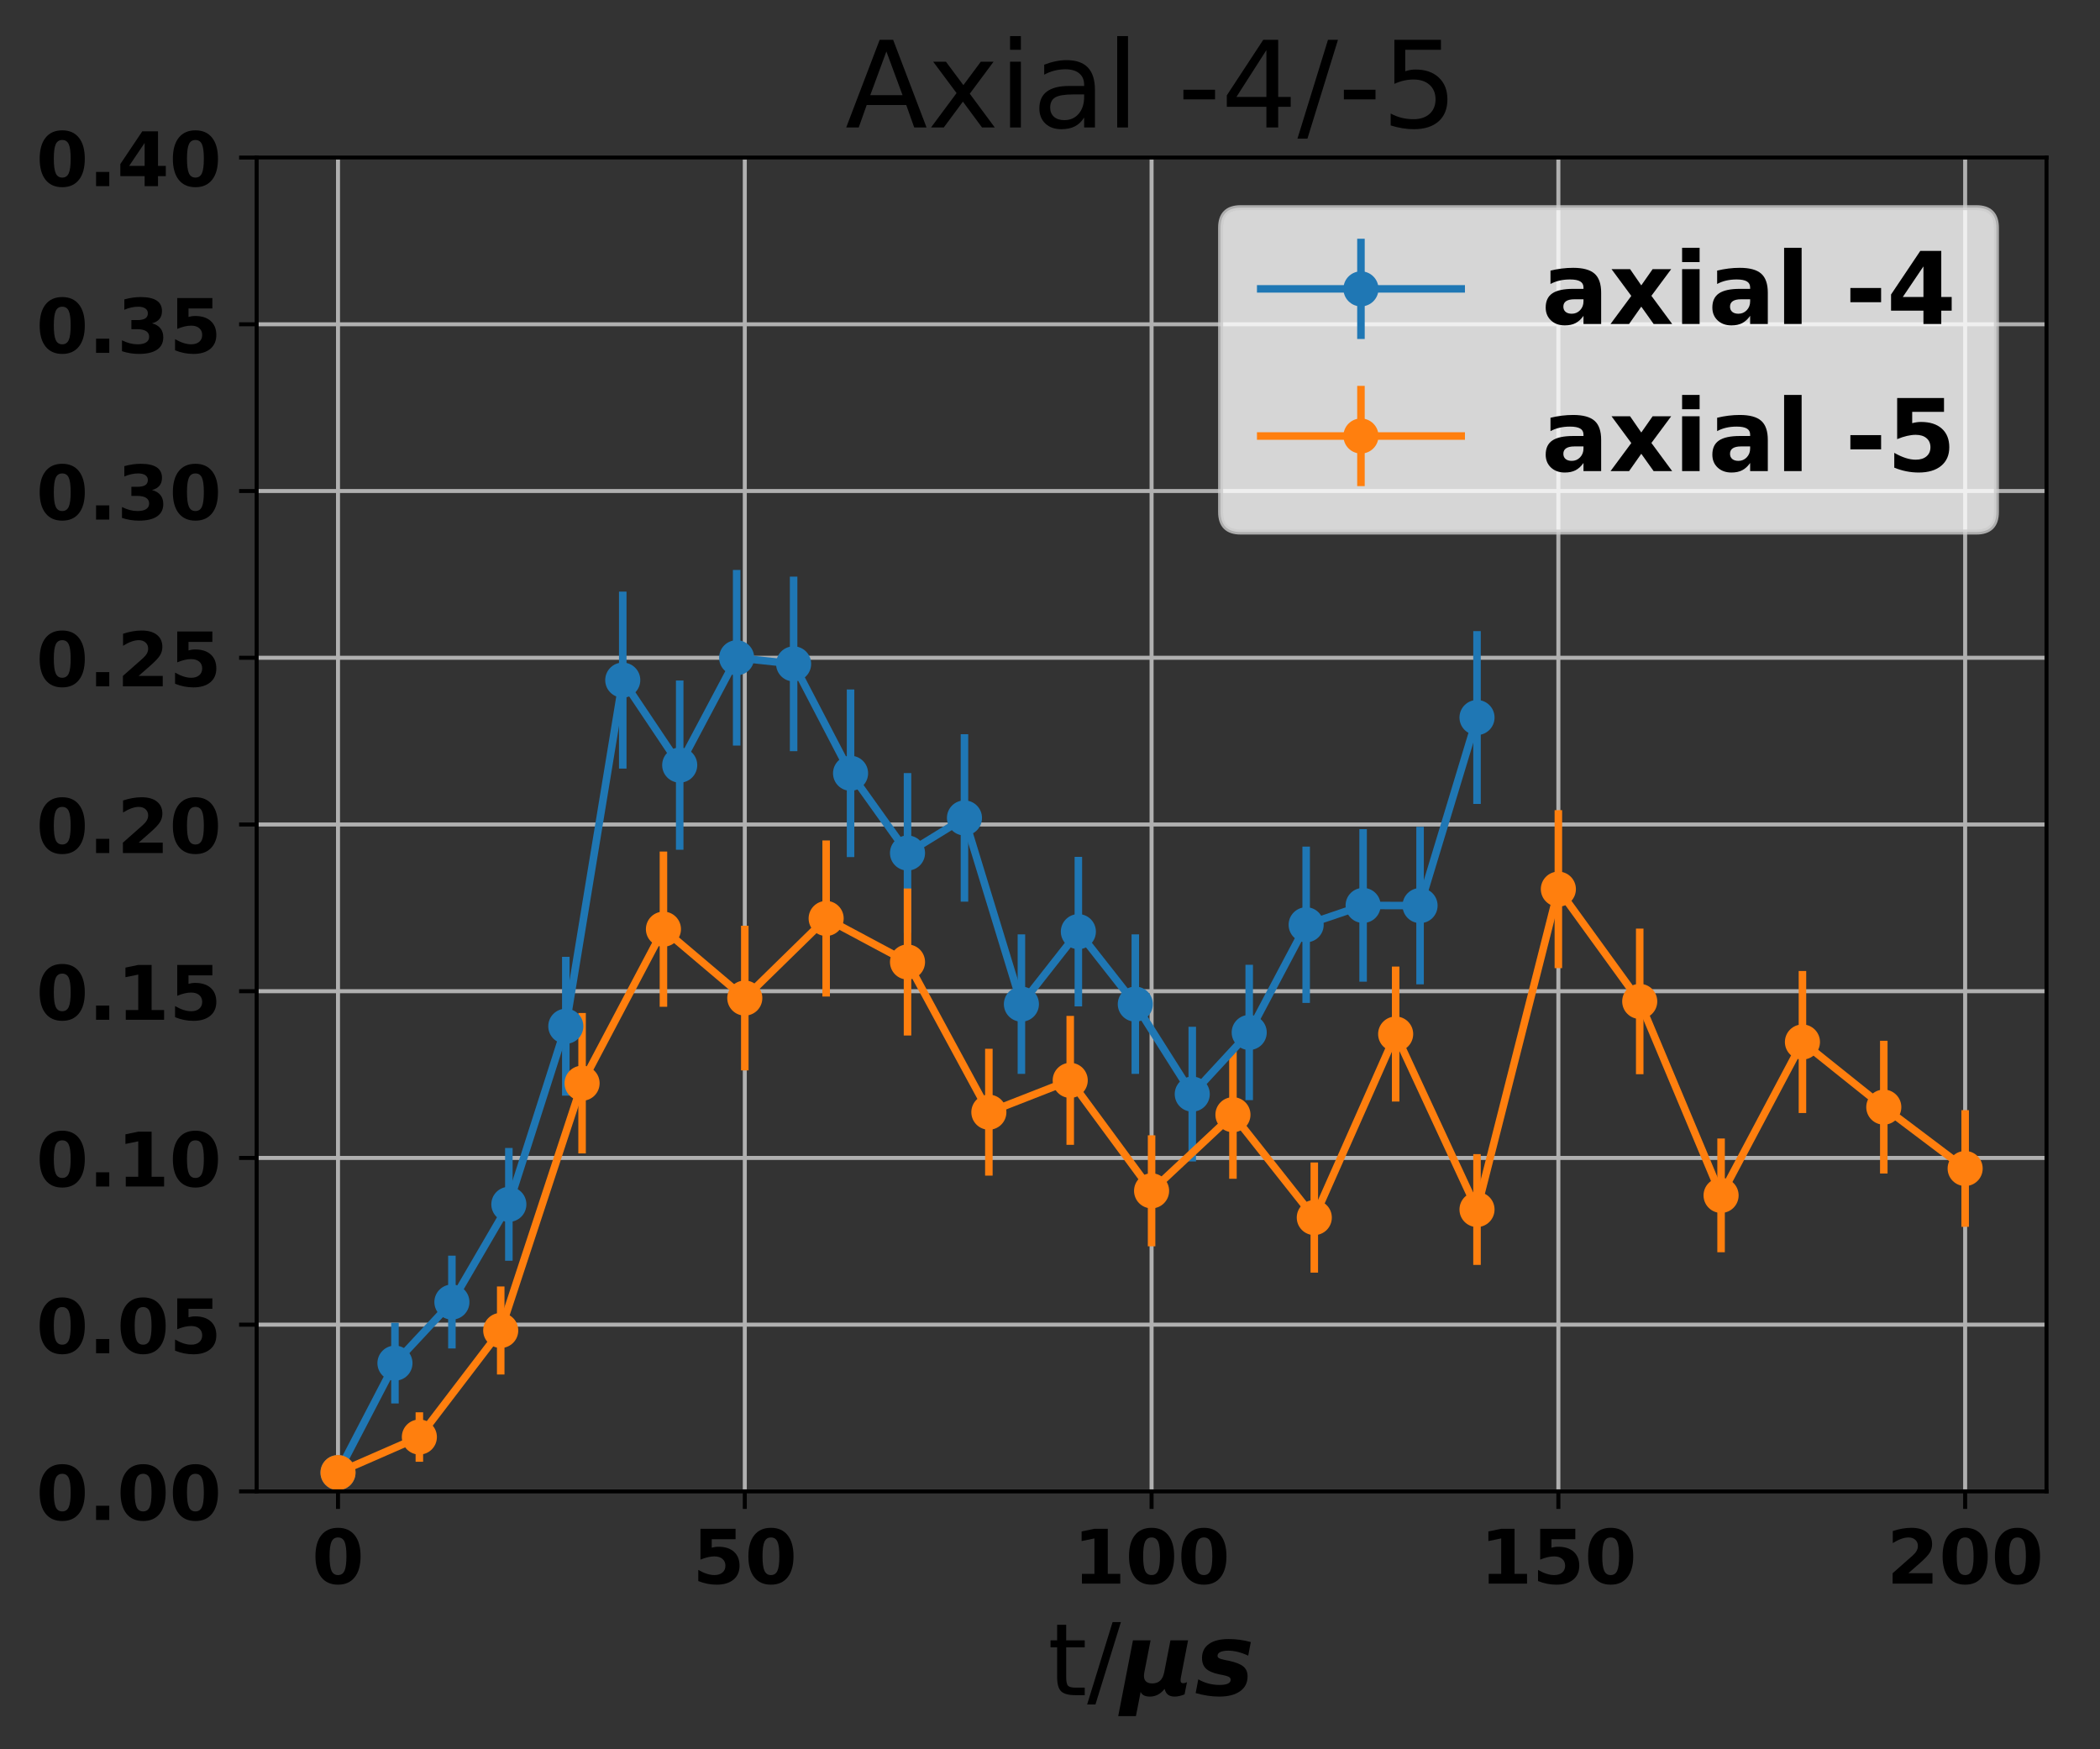 <?xml version="1.0" encoding="utf-8" standalone="no"?>
<!DOCTYPE svg PUBLIC "-//W3C//DTD SVG 1.1//EN"
  "http://www.w3.org/Graphics/SVG/1.1/DTD/svg11.dtd">
<!-- Created with matplotlib (http://matplotlib.org/) -->
<svg height="349pt" version="1.1" viewBox="0 0 419 349" width="419pt" xmlns="http://www.w3.org/2000/svg" xmlns:xlink="http://www.w3.org/1999/xlink">
 <rect x="0" y="0" width="419" height="349" fill="#333333" stroke="none"/>
 <defs>
  <style type="text/css">
*{stroke-linecap:butt;stroke-linejoin:round;}
  </style>
 </defs>
 <g id="figure_1">
  <g id="patch_1">
   <path d="M 0 349.622 
L 419.028 349.622 
L 419.028 0 
L 0 0 
z
" style="fill:none;"/>
  </g>
  <g id="axes_1">
   <g id="patch_2">
    <path d="M 51.208 297.548 
L 408.328 297.548 
L 408.328 31.436 
L 51.208 31.436 
z
" style="fill:none;"/>
   </g>
   <g id="matplotlib.axis_1">
    <g id="xtick_1">
     <g id="line2d_1">
      <path clip-path="url(#p88674abb4c)" d="M 67.441 297.548 
L 67.441 31.436 
" style="fill:none;stroke:#b0b0b0;stroke-linecap:square;stroke-width:0.8;"/>
     </g>
     <g id="line2d_2">
      <defs>
       <path d="M 0 0 
L 0 3.5 
" id="m01639d163b" style="stroke:#000000;stroke-width:0.8;"/>
      </defs>
      <g>
       <use style="stroke:#000000;stroke-width:0.8;" x="67.441" xlink:href="#m01639d163b" y="297.548"/>
      </g>
     </g>
     <g id="text_1">
      <!-- 0 -->
      <defs>
       <path d="M 46 36.531 
Q 46 50.203 43.438 55.781 
Q 40.875 61.375 34.812 61.375 
Q 28.766 61.375 26.172 55.781 
Q 23.578 50.203 23.578 36.531 
Q 23.578 22.703 26.172 17.031 
Q 28.766 11.375 34.812 11.375 
Q 40.828 11.375 43.406 17.031 
Q 46 22.703 46 36.531 
M 64.797 36.375 
Q 64.797 18.266 56.984 8.422 
Q 49.172 -1.422 34.812 -1.422 
Q 20.406 -1.422 12.594 8.422 
Q 4.781 18.266 4.781 36.375 
Q 4.781 54.547 12.594 64.375 
Q 20.406 74.219 34.812 74.219 
Q 49.172 74.219 56.984 64.375 
Q 64.797 54.547 64.797 36.375 
" id="DejaVuSans-Bold-30"/>
      </defs>
      <g transform="translate(62.222 315.946)scale(0.15 -0.15)">
       <use xlink:href="#DejaVuSans-Bold-30"/>
      </g>
     </g>
    </g>
    <g id="xtick_2">
     <g id="line2d_3">
      <path clip-path="url(#p88674abb4c)" d="M 148.604 297.548 
L 148.604 31.436 
" style="fill:none;stroke:#b0b0b0;stroke-linecap:square;stroke-width:0.8;"/>
     </g>
     <g id="line2d_4">
      <g>
       <use style="stroke:#000000;stroke-width:0.8;" x="148.604" xlink:href="#m01639d163b" y="297.548"/>
      </g>
     </g>
     <g id="text_2">
      <!-- 50 -->
      <defs>
       <path d="M 10.594 72.906 
L 57.328 72.906 
L 57.328 59.078 
L 25.594 59.078 
L 25.594 47.797 
Q 27.734 48.391 29.906 48.703 
Q 32.078 49.031 34.422 49.031 
Q 47.75 49.031 55.172 42.359 
Q 62.594 35.688 62.594 23.781 
Q 62.594 11.969 54.516 5.266 
Q 46.438 -1.422 32.078 -1.422 
Q 25.875 -1.422 19.797 -0.219 
Q 13.719 0.984 7.719 3.422 
L 7.719 18.219 
Q 13.672 14.797 19.016 13.078 
Q 24.359 11.375 29.109 11.375 
Q 35.938 11.375 39.859 14.719 
Q 43.797 18.062 43.797 23.781 
Q 43.797 29.547 39.859 32.859 
Q 35.938 36.188 29.109 36.188 
Q 25.047 36.188 20.453 35.125 
Q 15.875 34.078 10.594 31.891 
z
" id="DejaVuSans-Bold-35"/>
      </defs>
      <g transform="translate(138.167 315.946)scale(0.15 -0.15)">
       <use xlink:href="#DejaVuSans-Bold-35"/>
       <use x="69.58" xlink:href="#DejaVuSans-Bold-30"/>
      </g>
     </g>
    </g>
    <g id="xtick_3">
     <g id="line2d_5">
      <path clip-path="url(#p88674abb4c)" d="M 229.768 297.548 
L 229.768 31.436 
" style="fill:none;stroke:#b0b0b0;stroke-linecap:square;stroke-width:0.8;"/>
     </g>
     <g id="line2d_6">
      <g>
       <use style="stroke:#000000;stroke-width:0.8;" x="229.768" xlink:href="#m01639d163b" y="297.548"/>
      </g>
     </g>
     <g id="text_3">
      <!-- 100 -->
      <defs>
       <path d="M 11.719 12.984 
L 28.328 12.984 
L 28.328 60.109 
L 11.281 56.594 
L 11.281 69.391 
L 28.219 72.906 
L 46.094 72.906 
L 46.094 12.984 
L 62.703 12.984 
L 62.703 0 
L 11.719 0 
z
" id="DejaVuSans-Bold-31"/>
      </defs>
      <g transform="translate(214.113 315.946)scale(0.15 -0.15)">
       <use xlink:href="#DejaVuSans-Bold-31"/>
       <use x="69.58" xlink:href="#DejaVuSans-Bold-30"/>
       <use x="139.16" xlink:href="#DejaVuSans-Bold-30"/>
      </g>
     </g>
    </g>
    <g id="xtick_4">
     <g id="line2d_7">
      <path clip-path="url(#p88674abb4c)" d="M 310.931 297.548 
L 310.931 31.436 
" style="fill:none;stroke:#b0b0b0;stroke-linecap:square;stroke-width:0.8;"/>
     </g>
     <g id="line2d_8">
      <g>
       <use style="stroke:#000000;stroke-width:0.8;" x="310.931" xlink:href="#m01639d163b" y="297.548"/>
      </g>
     </g>
     <g id="text_4">
      <!-- 150 -->
      <g transform="translate(295.276 315.946)scale(0.15 -0.15)">
       <use xlink:href="#DejaVuSans-Bold-31"/>
       <use x="69.58" xlink:href="#DejaVuSans-Bold-35"/>
       <use x="139.16" xlink:href="#DejaVuSans-Bold-30"/>
      </g>
     </g>
    </g>
    <g id="xtick_5">
     <g id="line2d_9">
      <path clip-path="url(#p88674abb4c)" d="M 392.095 297.548 
L 392.095 31.436 
" style="fill:none;stroke:#b0b0b0;stroke-linecap:square;stroke-width:0.8;"/>
     </g>
     <g id="line2d_10">
      <g>
       <use style="stroke:#000000;stroke-width:0.8;" x="392.095" xlink:href="#m01639d163b" y="297.548"/>
      </g>
     </g>
     <g id="text_5">
      <!-- 200 -->
      <defs>
       <path d="M 28.812 13.812 
L 60.891 13.812 
L 60.891 0 
L 7.906 0 
L 7.906 13.812 
L 34.516 37.312 
Q 38.094 40.531 39.797 43.609 
Q 41.5 46.688 41.5 50 
Q 41.5 55.125 38.062 58.25 
Q 34.625 61.375 28.906 61.375 
Q 24.516 61.375 19.281 59.5 
Q 14.062 57.625 8.109 53.906 
L 8.109 69.922 
Q 14.453 72.016 20.656 73.109 
Q 26.859 74.219 32.812 74.219 
Q 45.906 74.219 53.156 68.453 
Q 60.406 62.703 60.406 52.391 
Q 60.406 46.438 57.328 41.281 
Q 54.25 36.141 44.391 27.484 
z
" id="DejaVuSans-Bold-32"/>
      </defs>
      <g transform="translate(376.44 315.946)scale(0.15 -0.15)">
       <use xlink:href="#DejaVuSans-Bold-32"/>
       <use x="69.58" xlink:href="#DejaVuSans-Bold-30"/>
       <use x="139.16" xlink:href="#DejaVuSans-Bold-30"/>
      </g>
     </g>
    </g>
    <g id="text_6">
     <!-- t/$\mu s$ -->
     <defs>
      <path d="M 18.312 70.219 
L 18.312 54.688 
L 36.812 54.688 
L 36.812 47.703 
L 18.312 47.703 
L 18.312 18.016 
Q 18.312 11.328 20.141 9.422 
Q 21.969 7.516 27.594 7.516 
L 36.812 7.516 
L 36.812 0 
L 27.594 0 
Q 17.188 0 13.234 3.875 
Q 9.281 7.766 9.281 18.016 
L 9.281 47.703 
L 2.688 47.703 
L 2.688 54.688 
L 9.281 54.688 
L 9.281 70.219 
z
" id="DejaVuSans-74"/>
      <path d="M 25.391 72.906 
L 33.688 72.906 
L 8.297 -9.281 
L 0 -9.281 
z
" id="DejaVuSans-2f"/>
      <path d="M -2.688 -20.906 
L 12.016 54.688 
L 29.594 54.688 
L 23.391 22.906 
Q 23.188 21.875 23.094 20.891 
Q 23 19.922 23 19.094 
Q 23 15.531 25.094 13.625 
Q 27.203 11.719 31.203 11.719 
Q 36.188 11.719 39.109 14.453 
Q 42.047 17.188 43.219 22.906 
L 49.422 54.688 
L 67 54.688 
L 59.906 18.109 
Q 59.719 17.094 59.609 16.234 
Q 59.516 15.375 59.516 14.703 
Q 59.516 13.281 60.172 12.594 
Q 60.844 11.922 62.203 11.922 
Q 63.031 11.922 63.984 12.188 
Q 64.938 12.453 65.922 12.984 
L 63.484 0.781 
Q 60.688 -0.344 58.297 -0.875 
Q 55.906 -1.422 53.719 -1.422 
Q 49.422 -1.422 47 0.438 
Q 44.578 2.297 43.609 6.297 
Q 40.578 2.438 36.891 0.5 
Q 33.203 -1.422 28.906 -1.422 
Q 25.297 -1.422 23.016 -0.266 
Q 20.75 0.875 19.672 3.219 
L 14.984 -20.906 
z
" id="DejaVuSans-BoldOblique-3bc"/>
      <path d="M 56 52.984 
L 53.422 39.406 
Q 48.297 41.844 43.219 43.109 
Q 38.141 44.391 33.594 44.391 
Q 28.422 44.391 25.609 43.047 
Q 22.797 41.703 22.797 39.203 
Q 22.797 37.75 24.359 36.859 
Q 25.922 35.984 30.516 35.016 
L 33.688 34.422 
Q 44.281 32.172 48.531 28.625 
Q 52.781 25.094 52.781 18.797 
Q 52.781 9.281 45.312 3.922 
Q 37.844 -1.422 24.422 -1.422 
Q 18.797 -1.422 12.938 -0.531 
Q 7.078 0.344 0.984 2.094 
L 3.609 15.828 
Q 8.344 13.031 13.734 11.609 
Q 19.141 10.203 24.812 10.203 
Q 30.328 10.203 33.109 11.516 
Q 35.891 12.844 35.891 15.375 
Q 35.891 17.141 34.328 18.109 
Q 32.766 19.094 27.875 20.125 
L 24.703 20.703 
Q 15.328 22.656 11.328 26.469 
Q 7.328 30.281 7.328 37.016 
Q 7.328 46.141 14.234 51.062 
Q 21.141 56 33.984 56 
Q 39.594 56 45.031 55.25 
Q 50.484 54.5 56 52.984 
" id="DejaVuSans-BoldOblique-73"/>
     </defs>
     <g transform="translate(209.068 338.222)scale(0.2 -0.2)">
      <use transform="translate(0 0.094)" xlink:href="#DejaVuSans-74"/>
      <use transform="translate(39.209 0.094)" xlink:href="#DejaVuSans-2f"/>
      <use transform="translate(72.9 0.094)" xlink:href="#DejaVuSans-BoldOblique-3bc"/>
      <use transform="translate(146.484 0.094)" xlink:href="#DejaVuSans-BoldOblique-73"/>
     </g>
    </g>
   </g>
   <g id="matplotlib.axis_2">
    <g id="ytick_1">
     <g id="line2d_11">
      <path clip-path="url(#p88674abb4c)" d="M 51.208 297.548 
L 408.328 297.548 
" style="fill:none;stroke:#b0b0b0;stroke-linecap:square;stroke-width:0.8;"/>
     </g>
     <g id="line2d_12">
      <defs>
       <path d="M 0 0 
L -3.5 0 
" id="m4e07978503" style="stroke:#000000;stroke-width:0.8;"/>
      </defs>
      <g>
       <use style="stroke:#000000;stroke-width:0.8;" x="51.208" xlink:href="#m4e07978503" y="297.548"/>
      </g>
     </g>
     <g id="text_7">
      <!-- 0.00 -->
      <defs>
       <path d="M 10.203 18.891 
L 27.781 18.891 
L 27.781 0 
L 10.203 0 
z
" id="DejaVuSans-Bold-2e"/>
      </defs>
      <g transform="translate(7.2 303.247)scale(0.15 -0.15)">
       <use xlink:href="#DejaVuSans-Bold-30"/>
       <use x="69.58" xlink:href="#DejaVuSans-Bold-2e"/>
       <use x="107.568" xlink:href="#DejaVuSans-Bold-30"/>
       <use x="177.148" xlink:href="#DejaVuSans-Bold-30"/>
      </g>
     </g>
    </g>
    <g id="ytick_2">
     <g id="line2d_13">
      <path clip-path="url(#p88674abb4c)" d="M 51.208 264.284 
L 408.328 264.284 
" style="fill:none;stroke:#b0b0b0;stroke-linecap:square;stroke-width:0.8;"/>
     </g>
     <g id="line2d_14">
      <g>
       <use style="stroke:#000000;stroke-width:0.8;" x="51.208" xlink:href="#m4e07978503" y="264.284"/>
      </g>
     </g>
     <g id="text_8">
      <!-- 0.05 -->
      <g transform="translate(7.2 269.983)scale(0.15 -0.15)">
       <use xlink:href="#DejaVuSans-Bold-30"/>
       <use x="69.58" xlink:href="#DejaVuSans-Bold-2e"/>
       <use x="107.568" xlink:href="#DejaVuSans-Bold-30"/>
       <use x="177.148" xlink:href="#DejaVuSans-Bold-35"/>
      </g>
     </g>
    </g>
    <g id="ytick_3">
     <g id="line2d_15">
      <path clip-path="url(#p88674abb4c)" d="M 51.208 231.02 
L 408.328 231.02 
" style="fill:none;stroke:#b0b0b0;stroke-linecap:square;stroke-width:0.8;"/>
     </g>
     <g id="line2d_16">
      <g>
       <use style="stroke:#000000;stroke-width:0.8;" x="51.208" xlink:href="#m4e07978503" y="231.02"/>
      </g>
     </g>
     <g id="text_9">
      <!-- 0.10 -->
      <g transform="translate(7.2 236.719)scale(0.15 -0.15)">
       <use xlink:href="#DejaVuSans-Bold-30"/>
       <use x="69.58" xlink:href="#DejaVuSans-Bold-2e"/>
       <use x="107.568" xlink:href="#DejaVuSans-Bold-31"/>
       <use x="177.148" xlink:href="#DejaVuSans-Bold-30"/>
      </g>
     </g>
    </g>
    <g id="ytick_4">
     <g id="line2d_17">
      <path clip-path="url(#p88674abb4c)" d="M 51.208 197.756 
L 408.328 197.756 
" style="fill:none;stroke:#b0b0b0;stroke-linecap:square;stroke-width:0.8;"/>
     </g>
     <g id="line2d_18">
      <g>
       <use style="stroke:#000000;stroke-width:0.8;" x="51.208" xlink:href="#m4e07978503" y="197.756"/>
      </g>
     </g>
     <g id="text_10">
      <!-- 0.15 -->
      <g transform="translate(7.2 203.455)scale(0.15 -0.15)">
       <use xlink:href="#DejaVuSans-Bold-30"/>
       <use x="69.58" xlink:href="#DejaVuSans-Bold-2e"/>
       <use x="107.568" xlink:href="#DejaVuSans-Bold-31"/>
       <use x="177.148" xlink:href="#DejaVuSans-Bold-35"/>
      </g>
     </g>
    </g>
    <g id="ytick_5">
     <g id="line2d_19">
      <path clip-path="url(#p88674abb4c)" d="M 51.208 164.492 
L 408.328 164.492 
" style="fill:none;stroke:#b0b0b0;stroke-linecap:square;stroke-width:0.8;"/>
     </g>
     <g id="line2d_20">
      <g>
       <use style="stroke:#000000;stroke-width:0.8;" x="51.208" xlink:href="#m4e07978503" y="164.492"/>
      </g>
     </g>
     <g id="text_11">
      <!-- 0.20 -->
      <g transform="translate(7.2 170.191)scale(0.15 -0.15)">
       <use xlink:href="#DejaVuSans-Bold-30"/>
       <use x="69.58" xlink:href="#DejaVuSans-Bold-2e"/>
       <use x="107.568" xlink:href="#DejaVuSans-Bold-32"/>
       <use x="177.148" xlink:href="#DejaVuSans-Bold-30"/>
      </g>
     </g>
    </g>
    <g id="ytick_6">
     <g id="line2d_21">
      <path clip-path="url(#p88674abb4c)" d="M 51.208 131.228 
L 408.328 131.228 
" style="fill:none;stroke:#b0b0b0;stroke-linecap:square;stroke-width:0.8;"/>
     </g>
     <g id="line2d_22">
      <g>
       <use style="stroke:#000000;stroke-width:0.8;" x="51.208" xlink:href="#m4e07978503" y="131.228"/>
      </g>
     </g>
     <g id="text_12">
      <!-- 0.25 -->
      <g transform="translate(7.2 136.927)scale(0.15 -0.15)">
       <use xlink:href="#DejaVuSans-Bold-30"/>
       <use x="69.58" xlink:href="#DejaVuSans-Bold-2e"/>
       <use x="107.568" xlink:href="#DejaVuSans-Bold-32"/>
       <use x="177.148" xlink:href="#DejaVuSans-Bold-35"/>
      </g>
     </g>
    </g>
    <g id="ytick_7">
     <g id="line2d_23">
      <path clip-path="url(#p88674abb4c)" d="M 51.208 97.964 
L 408.328 97.964 
" style="fill:none;stroke:#b0b0b0;stroke-linecap:square;stroke-width:0.8;"/>
     </g>
     <g id="line2d_24">
      <g>
       <use style="stroke:#000000;stroke-width:0.8;" x="51.208" xlink:href="#m4e07978503" y="97.964"/>
      </g>
     </g>
     <g id="text_13">
      <!-- 0.30 -->
      <defs>
       <path d="M 46.578 39.312 
Q 53.953 37.406 57.781 32.688 
Q 61.625 27.984 61.625 20.703 
Q 61.625 9.859 53.312 4.219 
Q 45.016 -1.422 29.109 -1.422 
Q 23.484 -1.422 17.844 -0.516 
Q 12.203 0.391 6.688 2.203 
L 6.688 16.703 
Q 11.969 14.062 17.156 12.719 
Q 22.359 11.375 27.391 11.375 
Q 34.859 11.375 38.844 13.953 
Q 42.828 16.547 42.828 21.391 
Q 42.828 26.375 38.75 28.938 
Q 34.672 31.5 26.703 31.5 
L 19.188 31.5 
L 19.188 43.609 
L 27.094 43.609 
Q 34.188 43.609 37.641 45.828 
Q 41.109 48.047 41.109 52.594 
Q 41.109 56.781 37.734 59.078 
Q 34.375 61.375 28.219 61.375 
Q 23.688 61.375 19.047 60.344 
Q 14.406 59.328 9.812 57.328 
L 9.812 71.094 
Q 15.375 72.656 20.844 73.438 
Q 26.312 74.219 31.594 74.219 
Q 45.797 74.219 52.844 69.547 
Q 59.906 64.891 59.906 55.516 
Q 59.906 49.125 56.531 45.047 
Q 53.172 40.969 46.578 39.312 
" id="DejaVuSans-Bold-33"/>
      </defs>
      <g transform="translate(7.2 103.663)scale(0.15 -0.15)">
       <use xlink:href="#DejaVuSans-Bold-30"/>
       <use x="69.58" xlink:href="#DejaVuSans-Bold-2e"/>
       <use x="107.568" xlink:href="#DejaVuSans-Bold-33"/>
       <use x="177.148" xlink:href="#DejaVuSans-Bold-30"/>
      </g>
     </g>
    </g>
    <g id="ytick_8">
     <g id="line2d_25">
      <path clip-path="url(#p88674abb4c)" d="M 51.208 64.7 
L 408.328 64.7 
" style="fill:none;stroke:#b0b0b0;stroke-linecap:square;stroke-width:0.8;"/>
     </g>
     <g id="line2d_26">
      <g>
       <use style="stroke:#000000;stroke-width:0.8;" x="51.208" xlink:href="#m4e07978503" y="64.7"/>
      </g>
     </g>
     <g id="text_14">
      <!-- 0.35 -->
      <g transform="translate(7.2 70.399)scale(0.15 -0.15)">
       <use xlink:href="#DejaVuSans-Bold-30"/>
       <use x="69.58" xlink:href="#DejaVuSans-Bold-2e"/>
       <use x="107.568" xlink:href="#DejaVuSans-Bold-33"/>
       <use x="177.148" xlink:href="#DejaVuSans-Bold-35"/>
      </g>
     </g>
    </g>
    <g id="ytick_9">
     <g id="line2d_27">
      <path clip-path="url(#p88674abb4c)" d="M 51.208 31.436 
L 408.328 31.436 
" style="fill:none;stroke:#b0b0b0;stroke-linecap:square;stroke-width:0.8;"/>
     </g>
     <g id="line2d_28">
      <g>
       <use style="stroke:#000000;stroke-width:0.8;" x="51.208" xlink:href="#m4e07978503" y="31.436"/>
      </g>
     </g>
     <g id="text_15">
      <!-- 0.40 -->
      <defs>
       <path d="M 36.812 57.422 
L 16.219 26.906 
L 36.812 26.906 
z
M 33.688 72.906 
L 54.594 72.906 
L 54.594 26.906 
L 64.984 26.906 
L 64.984 13.281 
L 54.594 13.281 
L 54.594 0 
L 36.812 0 
L 36.812 13.281 
L 4.5 13.281 
L 4.5 29.391 
z
" id="DejaVuSans-Bold-34"/>
      </defs>
      <g transform="translate(7.2 37.135)scale(0.15 -0.15)">
       <use xlink:href="#DejaVuSans-Bold-30"/>
       <use x="69.58" xlink:href="#DejaVuSans-Bold-2e"/>
       <use x="107.568" xlink:href="#DejaVuSans-Bold-34"/>
       <use x="177.148" xlink:href="#DejaVuSans-Bold-30"/>
      </g>
     </g>
    </g>
   </g>
   <g id="LineCollection_1">
    <path clip-path="url(#p88674abb4c)" d="M 67.441 296.589 
L 67.441 291.005 
" style="fill:none;stroke:#1f77b4;stroke-width:1.5;"/>
    <path clip-path="url(#p88674abb4c)" d="M 78.803 280.005 
L 78.803 263.916 
" style="fill:none;stroke:#1f77b4;stroke-width:1.5;"/>
    <path clip-path="url(#p88674abb4c)" d="M 90.166 269.031 
L 90.166 250.521 
" style="fill:none;stroke:#1f77b4;stroke-width:1.5;"/>
    <path clip-path="url(#p88674abb4c)" d="M 101.529 251.529 
L 101.529 229.032 
" style="fill:none;stroke:#1f77b4;stroke-width:1.5;"/>
    <path clip-path="url(#p88674abb4c)" d="M 112.892 218.593 
L 112.892 190.9 
" style="fill:none;stroke:#1f77b4;stroke-width:1.5;"/>
    <path clip-path="url(#p88674abb4c)" d="M 124.255 153.346 
L 124.255 118.032 
" style="fill:none;stroke:#1f77b4;stroke-width:1.5;"/>
    <path clip-path="url(#p88674abb4c)" d="M 135.618 169.533 
L 135.618 135.763 
" style="fill:none;stroke:#1f77b4;stroke-width:1.5;"/>
    <path clip-path="url(#p88674abb4c)" d="M 146.981 148.749 
L 146.981 113.707 
" style="fill:none;stroke:#1f77b4;stroke-width:1.5;"/>
    <path clip-path="url(#p88674abb4c)" d="M 158.344 149.864 
L 158.344 115.038 
" style="fill:none;stroke:#1f77b4;stroke-width:1.5;"/>
    <path clip-path="url(#p88674abb4c)" d="M 169.707 170.998 
L 169.707 137.555 
" style="fill:none;stroke:#1f77b4;stroke-width:1.5;"/>
    <path clip-path="url(#p88674abb4c)" d="M 181.07 186.121 
L 181.07 154.24 
" style="fill:none;stroke:#1f77b4;stroke-width:1.5;"/>
    <path clip-path="url(#p88674abb4c)" d="M 192.433 179.895 
L 192.433 146.48 
" style="fill:none;stroke:#1f77b4;stroke-width:1.5;"/>
    <path clip-path="url(#p88674abb4c)" d="M 203.795 214.253 
L 203.795 186.413 
" style="fill:none;stroke:#1f77b4;stroke-width:1.5;"/>
    <path clip-path="url(#p88674abb4c)" d="M 215.158 200.786 
L 215.158 170.949 
" style="fill:none;stroke:#1f77b4;stroke-width:1.5;"/>
    <path clip-path="url(#p88674abb4c)" d="M 226.521 214.253 
L 226.521 186.413 
" style="fill:none;stroke:#1f77b4;stroke-width:1.5;"/>
    <path clip-path="url(#p88674abb4c)" d="M 237.884 231.72 
L 237.884 204.853 
" style="fill:none;stroke:#1f77b4;stroke-width:1.5;"/>
    <path clip-path="url(#p88674abb4c)" d="M 249.247 219.488 
L 249.247 192.482 
" style="fill:none;stroke:#1f77b4;stroke-width:1.5;"/>
    <path clip-path="url(#p88674abb4c)" d="M 260.61 200.095 
L 260.61 168.91 
" style="fill:none;stroke:#1f77b4;stroke-width:1.5;"/>
    <path clip-path="url(#p88674abb4c)" d="M 271.973 195.863 
L 271.973 165.422 
" style="fill:none;stroke:#1f77b4;stroke-width:1.5;"/>
    <path clip-path="url(#p88674abb4c)" d="M 283.336 196.384 
L 283.336 164.966 
" style="fill:none;stroke:#1f77b4;stroke-width:1.5;"/>
    <path clip-path="url(#p88674abb4c)" d="M 294.699 160.393 
L 294.699 125.914 
" style="fill:none;stroke:#1f77b4;stroke-width:1.5;"/>
   </g>
   <g id="LineCollection_2">
    <path clip-path="url(#p88674abb4c)" d="M 67.441 296.589 
L 67.441 291.005 
" style="fill:none;stroke:#ff7f0e;stroke-width:1.5;"/>
    <path clip-path="url(#p88674abb4c)" d="M 83.673 291.636 
L 83.673 281.766 
" style="fill:none;stroke:#ff7f0e;stroke-width:1.5;"/>
    <path clip-path="url(#p88674abb4c)" d="M 99.906 274.223 
L 99.906 256.657 
" style="fill:none;stroke:#ff7f0e;stroke-width:1.5;"/>
    <path clip-path="url(#p88674abb4c)" d="M 116.139 230.12 
L 116.139 202.107 
" style="fill:none;stroke:#ff7f0e;stroke-width:1.5;"/>
    <path clip-path="url(#p88674abb4c)" d="M 132.371 200.862 
L 132.371 169.895 
" style="fill:none;stroke:#ff7f0e;stroke-width:1.5;"/>
    <path clip-path="url(#p88674abb4c)" d="M 148.604 213.555 
L 148.604 184.698 
" style="fill:none;stroke:#ff7f0e;stroke-width:1.5;"/>
    <path clip-path="url(#p88674abb4c)" d="M 164.837 198.814 
L 164.837 167.673 
" style="fill:none;stroke:#ff7f0e;stroke-width:1.5;"/>
    <path clip-path="url(#p88674abb4c)" d="M 181.07 206.593 
L 181.07 177.265 
" style="fill:none;stroke:#ff7f0e;stroke-width:1.5;"/>
    <path clip-path="url(#p88674abb4c)" d="M 197.302 234.55 
L 197.302 209.238 
" style="fill:none;stroke:#ff7f0e;stroke-width:1.5;"/>
    <path clip-path="url(#p88674abb4c)" d="M 213.535 228.401 
L 213.535 202.686 
" style="fill:none;stroke:#ff7f0e;stroke-width:1.5;"/>
    <path clip-path="url(#p88674abb4c)" d="M 229.768 248.655 
L 229.768 226.51 
" style="fill:none;stroke:#ff7f0e;stroke-width:1.5;"/>
    <path clip-path="url(#p88674abb4c)" d="M 246.001 235.177 
L 246.001 209.616 
" style="fill:none;stroke:#ff7f0e;stroke-width:1.5;"/>
    <path clip-path="url(#p88674abb4c)" d="M 262.233 253.905 
L 262.233 231.93 
" style="fill:none;stroke:#ff7f0e;stroke-width:1.5;"/>
    <path clip-path="url(#p88674abb4c)" d="M 278.466 219.763 
L 278.466 192.844 
" style="fill:none;stroke:#ff7f0e;stroke-width:1.5;"/>
    <path clip-path="url(#p88674abb4c)" d="M 294.699 252.366 
L 294.699 230.256 
" style="fill:none;stroke:#ff7f0e;stroke-width:1.5;"/>
    <path clip-path="url(#p88674abb4c)" d="M 310.931 193.154 
L 310.931 161.633 
" style="fill:none;stroke:#ff7f0e;stroke-width:1.5;"/>
    <path clip-path="url(#p88674abb4c)" d="M 327.164 214.312 
L 327.164 185.263 
" style="fill:none;stroke:#ff7f0e;stroke-width:1.5;"/>
    <path clip-path="url(#p88674abb4c)" d="M 343.397 249.838 
L 343.397 227.147 
" style="fill:none;stroke:#ff7f0e;stroke-width:1.5;"/>
    <path clip-path="url(#p88674abb4c)" d="M 359.63 222.058 
L 359.63 193.725 
" style="fill:none;stroke:#ff7f0e;stroke-width:1.5;"/>
    <path clip-path="url(#p88674abb4c)" d="M 375.862 234.124 
L 375.862 207.646 
" style="fill:none;stroke:#ff7f0e;stroke-width:1.5;"/>
    <path clip-path="url(#p88674abb4c)" d="M 392.095 244.765 
L 392.095 221.492 
" style="fill:none;stroke:#ff7f0e;stroke-width:1.5;"/>
   </g>
   <g id="line2d_29">
    <path clip-path="url(#p88674abb4c)" d="M 67.441 293.797 
L 78.803 271.961 
L 90.166 259.776 
L 101.529 240.281 
L 112.892 204.747 
L 124.255 135.689 
L 135.618 152.648 
L 146.981 131.228 
L 158.344 132.451 
L 169.707 154.276 
L 181.07 170.181 
L 192.433 163.188 
L 203.795 200.333 
L 215.158 185.868 
L 226.521 200.333 
L 237.884 218.286 
L 249.247 205.985 
L 260.61 184.503 
L 271.973 180.642 
L 283.336 180.675 
L 294.699 143.153 
" style="fill:none;stroke:#1f77b4;stroke-linecap:square;stroke-width:1.5;"/>
    <defs>
     <path d="M 0 3 
C 0.796 3 1.559 2.684 2.121 2.121 
C 2.684 1.559 3 0.796 3 0 
C 3 -0.796 2.684 -1.559 2.121 -2.121 
C 1.559 -2.684 0.796 -3 0 -3 
C -0.796 -3 -1.559 -2.684 -2.121 -2.121 
C -2.684 -1.559 -3 -0.796 -3 0 
C -3 0.796 -2.684 1.559 -2.121 2.121 
C -1.559 2.684 -0.796 3 0 3 
z
" id="mdf19f32f77" style="stroke:#1f77b4;"/>
    </defs>
    <g clip-path="url(#p88674abb4c)">
     <use style="fill:#1f77b4;stroke:#1f77b4;" x="67.441" xlink:href="#mdf19f32f77" y="293.797"/>
     <use style="fill:#1f77b4;stroke:#1f77b4;" x="78.803" xlink:href="#mdf19f32f77" y="271.961"/>
     <use style="fill:#1f77b4;stroke:#1f77b4;" x="90.166" xlink:href="#mdf19f32f77" y="259.776"/>
     <use style="fill:#1f77b4;stroke:#1f77b4;" x="101.529" xlink:href="#mdf19f32f77" y="240.281"/>
     <use style="fill:#1f77b4;stroke:#1f77b4;" x="112.892" xlink:href="#mdf19f32f77" y="204.747"/>
     <use style="fill:#1f77b4;stroke:#1f77b4;" x="124.255" xlink:href="#mdf19f32f77" y="135.689"/>
     <use style="fill:#1f77b4;stroke:#1f77b4;" x="135.618" xlink:href="#mdf19f32f77" y="152.648"/>
     <use style="fill:#1f77b4;stroke:#1f77b4;" x="146.981" xlink:href="#mdf19f32f77" y="131.228"/>
     <use style="fill:#1f77b4;stroke:#1f77b4;" x="158.344" xlink:href="#mdf19f32f77" y="132.451"/>
     <use style="fill:#1f77b4;stroke:#1f77b4;" x="169.707" xlink:href="#mdf19f32f77" y="154.276"/>
     <use style="fill:#1f77b4;stroke:#1f77b4;" x="181.07" xlink:href="#mdf19f32f77" y="170.181"/>
     <use style="fill:#1f77b4;stroke:#1f77b4;" x="192.433" xlink:href="#mdf19f32f77" y="163.188"/>
     <use style="fill:#1f77b4;stroke:#1f77b4;" x="203.795" xlink:href="#mdf19f32f77" y="200.333"/>
     <use style="fill:#1f77b4;stroke:#1f77b4;" x="215.158" xlink:href="#mdf19f32f77" y="185.868"/>
     <use style="fill:#1f77b4;stroke:#1f77b4;" x="226.521" xlink:href="#mdf19f32f77" y="200.333"/>
     <use style="fill:#1f77b4;stroke:#1f77b4;" x="237.884" xlink:href="#mdf19f32f77" y="218.286"/>
     <use style="fill:#1f77b4;stroke:#1f77b4;" x="249.247" xlink:href="#mdf19f32f77" y="205.985"/>
     <use style="fill:#1f77b4;stroke:#1f77b4;" x="260.61" xlink:href="#mdf19f32f77" y="184.503"/>
     <use style="fill:#1f77b4;stroke:#1f77b4;" x="271.973" xlink:href="#mdf19f32f77" y="180.642"/>
     <use style="fill:#1f77b4;stroke:#1f77b4;" x="283.336" xlink:href="#mdf19f32f77" y="180.675"/>
     <use style="fill:#1f77b4;stroke:#1f77b4;" x="294.699" xlink:href="#mdf19f32f77" y="143.153"/>
    </g>
   </g>
   <g id="line2d_30">
    <path clip-path="url(#p88674abb4c)" d="M 67.441 293.797 
L 83.673 286.701 
L 99.906 265.44 
L 116.139 216.114 
L 132.371 185.379 
L 148.604 199.127 
L 164.837 183.243 
L 181.07 191.929 
L 197.302 221.894 
L 213.535 215.543 
L 229.768 237.583 
L 246.001 222.396 
L 262.233 242.918 
L 278.466 206.303 
L 294.699 241.311 
L 310.931 177.393 
L 327.164 199.788 
L 343.397 238.493 
L 359.63 207.891 
L 375.862 220.885 
L 392.095 233.129 
" style="fill:none;stroke:#ff7f0e;stroke-linecap:square;stroke-width:1.5;"/>
    <defs>
     <path d="M 0 3 
C 0.796 3 1.559 2.684 2.121 2.121 
C 2.684 1.559 3 0.796 3 0 
C 3 -0.796 2.684 -1.559 2.121 -2.121 
C 1.559 -2.684 0.796 -3 0 -3 
C -0.796 -3 -1.559 -2.684 -2.121 -2.121 
C -2.684 -1.559 -3 -0.796 -3 0 
C -3 0.796 -2.684 1.559 -2.121 2.121 
C -1.559 2.684 -0.796 3 0 3 
z
" id="m5c2316383d" style="stroke:#ff7f0e;"/>
    </defs>
    <g clip-path="url(#p88674abb4c)">
     <use style="fill:#ff7f0e;stroke:#ff7f0e;" x="67.441" xlink:href="#m5c2316383d" y="293.797"/>
     <use style="fill:#ff7f0e;stroke:#ff7f0e;" x="83.673" xlink:href="#m5c2316383d" y="286.701"/>
     <use style="fill:#ff7f0e;stroke:#ff7f0e;" x="99.906" xlink:href="#m5c2316383d" y="265.44"/>
     <use style="fill:#ff7f0e;stroke:#ff7f0e;" x="116.139" xlink:href="#m5c2316383d" y="216.114"/>
     <use style="fill:#ff7f0e;stroke:#ff7f0e;" x="132.371" xlink:href="#m5c2316383d" y="185.379"/>
     <use style="fill:#ff7f0e;stroke:#ff7f0e;" x="148.604" xlink:href="#m5c2316383d" y="199.127"/>
     <use style="fill:#ff7f0e;stroke:#ff7f0e;" x="164.837" xlink:href="#m5c2316383d" y="183.243"/>
     <use style="fill:#ff7f0e;stroke:#ff7f0e;" x="181.07" xlink:href="#m5c2316383d" y="191.929"/>
     <use style="fill:#ff7f0e;stroke:#ff7f0e;" x="197.302" xlink:href="#m5c2316383d" y="221.894"/>
     <use style="fill:#ff7f0e;stroke:#ff7f0e;" x="213.535" xlink:href="#m5c2316383d" y="215.543"/>
     <use style="fill:#ff7f0e;stroke:#ff7f0e;" x="229.768" xlink:href="#m5c2316383d" y="237.583"/>
     <use style="fill:#ff7f0e;stroke:#ff7f0e;" x="246.001" xlink:href="#m5c2316383d" y="222.396"/>
     <use style="fill:#ff7f0e;stroke:#ff7f0e;" x="262.233" xlink:href="#m5c2316383d" y="242.918"/>
     <use style="fill:#ff7f0e;stroke:#ff7f0e;" x="278.466" xlink:href="#m5c2316383d" y="206.303"/>
     <use style="fill:#ff7f0e;stroke:#ff7f0e;" x="294.699" xlink:href="#m5c2316383d" y="241.311"/>
     <use style="fill:#ff7f0e;stroke:#ff7f0e;" x="310.931" xlink:href="#m5c2316383d" y="177.393"/>
     <use style="fill:#ff7f0e;stroke:#ff7f0e;" x="327.164" xlink:href="#m5c2316383d" y="199.788"/>
     <use style="fill:#ff7f0e;stroke:#ff7f0e;" x="343.397" xlink:href="#m5c2316383d" y="238.493"/>
     <use style="fill:#ff7f0e;stroke:#ff7f0e;" x="359.63" xlink:href="#m5c2316383d" y="207.891"/>
     <use style="fill:#ff7f0e;stroke:#ff7f0e;" x="375.862" xlink:href="#m5c2316383d" y="220.885"/>
     <use style="fill:#ff7f0e;stroke:#ff7f0e;" x="392.095" xlink:href="#m5c2316383d" y="233.129"/>
    </g>
   </g>
   <g id="patch_3">
    <path d="M 51.208 297.548 
L 51.208 31.436 
" style="fill:none;stroke:#000000;stroke-linecap:square;stroke-linejoin:miter;stroke-width:0.8;"/>
   </g>
   <g id="patch_4">
    <path d="M 408.328 297.548 
L 408.328 31.436 
" style="fill:none;stroke:#000000;stroke-linecap:square;stroke-linejoin:miter;stroke-width:0.8;"/>
   </g>
   <g id="patch_5">
    <path d="M 51.208 297.548 
L 408.328 297.548 
" style="fill:none;stroke:#000000;stroke-linecap:square;stroke-linejoin:miter;stroke-width:0.8;"/>
   </g>
   <g id="patch_6">
    <path d="M 51.208 31.436 
L 408.328 31.436 
" style="fill:none;stroke:#000000;stroke-linecap:square;stroke-linejoin:miter;stroke-width:0.8;"/>
   </g>
   <g id="text_16">
    <!-- Axial -4/-5 -->
    <defs>
     <path d="M 34.188 63.188 
L 20.797 26.906 
L 47.609 26.906 
z
M 28.609 72.906 
L 39.797 72.906 
L 67.578 0 
L 57.328 0 
L 50.688 18.703 
L 17.828 18.703 
L 11.188 0 
L 0.781 0 
z
" id="DejaVuSans-41"/>
     <path d="M 54.891 54.688 
L 35.109 28.078 
L 55.906 0 
L 45.312 0 
L 29.391 21.484 
L 13.484 0 
L 2.875 0 
L 24.125 28.609 
L 4.688 54.688 
L 15.281 54.688 
L 29.781 35.203 
L 44.281 54.688 
z
" id="DejaVuSans-78"/>
     <path d="M 9.422 54.688 
L 18.406 54.688 
L 18.406 0 
L 9.422 0 
z
M 9.422 75.984 
L 18.406 75.984 
L 18.406 64.594 
L 9.422 64.594 
z
" id="DejaVuSans-69"/>
     <path d="M 34.281 27.484 
Q 23.391 27.484 19.188 25 
Q 14.984 22.516 14.984 16.5 
Q 14.984 11.719 18.141 8.906 
Q 21.297 6.109 26.703 6.109 
Q 34.188 6.109 38.703 11.406 
Q 43.219 16.703 43.219 25.484 
L 43.219 27.484 
z
M 52.203 31.203 
L 52.203 0 
L 43.219 0 
L 43.219 8.297 
Q 40.141 3.328 35.547 0.953 
Q 30.953 -1.422 24.312 -1.422 
Q 15.922 -1.422 10.953 3.297 
Q 6 8.016 6 15.922 
Q 6 25.141 12.172 29.828 
Q 18.359 34.516 30.609 34.516 
L 43.219 34.516 
L 43.219 35.406 
Q 43.219 41.609 39.141 45 
Q 35.062 48.391 27.688 48.391 
Q 23 48.391 18.547 47.266 
Q 14.109 46.141 10.016 43.891 
L 10.016 52.203 
Q 14.938 54.109 19.578 55.047 
Q 24.219 56 28.609 56 
Q 40.484 56 46.344 49.844 
Q 52.203 43.703 52.203 31.203 
" id="DejaVuSans-61"/>
     <path d="M 9.422 75.984 
L 18.406 75.984 
L 18.406 0 
L 9.422 0 
z
" id="DejaVuSans-6c"/>
     <path id="DejaVuSans-20"/>
     <path d="M 4.891 31.391 
L 31.203 31.391 
L 31.203 23.391 
L 4.891 23.391 
z
" id="DejaVuSans-2d"/>
     <path d="M 37.797 64.312 
L 12.891 25.391 
L 37.797 25.391 
z
M 35.203 72.906 
L 47.609 72.906 
L 47.609 25.391 
L 58.016 25.391 
L 58.016 17.188 
L 47.609 17.188 
L 47.609 0 
L 37.797 0 
L 37.797 17.188 
L 4.891 17.188 
L 4.891 26.703 
z
" id="DejaVuSans-34"/>
     <path d="M 10.797 72.906 
L 49.516 72.906 
L 49.516 64.594 
L 19.828 64.594 
L 19.828 46.734 
Q 21.969 47.469 24.109 47.828 
Q 26.266 48.188 28.422 48.188 
Q 40.625 48.188 47.75 41.5 
Q 54.891 34.812 54.891 23.391 
Q 54.891 11.625 47.562 5.094 
Q 40.234 -1.422 26.906 -1.422 
Q 22.312 -1.422 17.547 -0.641 
Q 12.797 0.141 7.719 1.703 
L 7.719 11.625 
Q 12.109 9.234 16.797 8.062 
Q 21.484 6.891 26.703 6.891 
Q 35.156 6.891 40.078 11.328 
Q 45.016 15.766 45.016 23.391 
Q 45.016 31 40.078 35.438 
Q 35.156 39.891 26.703 39.891 
Q 22.75 39.891 18.812 39.016 
Q 14.891 38.141 10.797 36.281 
z
" id="DejaVuSans-35"/>
    </defs>
    <g transform="translate(168.65 25.436)scale(0.24 -0.24)">
     <use xlink:href="#DejaVuSans-41"/>
     <use x="68.408" xlink:href="#DejaVuSans-78"/>
     <use x="127.588" xlink:href="#DejaVuSans-69"/>
     <use x="155.371" xlink:href="#DejaVuSans-61"/>
     <use x="216.65" xlink:href="#DejaVuSans-6c"/>
     <use x="244.434" xlink:href="#DejaVuSans-20"/>
     <use x="276.221" xlink:href="#DejaVuSans-2d"/>
     <use x="312.305" xlink:href="#DejaVuSans-34"/>
     <use x="375.928" xlink:href="#DejaVuSans-2f"/>
     <use x="409.619" xlink:href="#DejaVuSans-2d"/>
     <use x="445.703" xlink:href="#DejaVuSans-35"/>
    </g>
   </g>
   <g id="legend_1">
    <g id="patch_7">
     <path d="M 247.543 106.149 
L 394.328 106.149 
Q 398.328 106.149 398.328 102.149 
L 398.328 45.436 
Q 398.328 41.436 394.328 41.436 
L 247.543 41.436 
Q 243.543 41.436 243.543 45.436 
L 243.543 102.149 
Q 243.543 106.149 247.543 106.149 
z
" style="fill:#ffffff;opacity:0.8;stroke:#cccccc;stroke-linejoin:miter;"/>
    </g>
    <g id="LineCollection_3">
     <path d="M 271.543 67.633 
L 271.543 47.633 
" style="fill:none;stroke:#1f77b4;stroke-width:1.5;"/>
    </g>
    <g id="line2d_31">
     <path d="M 251.543 57.633 
L 291.543 57.633 
" style="fill:none;stroke:#1f77b4;stroke-linecap:square;stroke-width:1.5;"/>
    </g>
    <g id="line2d_32">
     <g>
      <use style="fill:#1f77b4;stroke:#1f77b4;" x="271.543" xlink:href="#mdf19f32f77" y="57.633"/>
     </g>
    </g>
    <g id="text_17">
     <!-- axial -4 -->
     <defs>
      <path d="M 32.906 24.609 
Q 27.438 24.609 24.672 22.75 
Q 21.922 20.906 21.922 17.281 
Q 21.922 13.969 24.141 12.078 
Q 26.375 10.203 30.328 10.203 
Q 35.25 10.203 38.625 13.734 
Q 42 17.281 42 22.609 
L 42 24.609 
z
M 59.625 31.203 
L 59.625 0 
L 42 0 
L 42 8.109 
Q 38.484 3.125 34.078 0.844 
Q 29.688 -1.422 23.391 -1.422 
Q 14.891 -1.422 9.594 3.531 
Q 4.297 8.5 4.297 16.406 
Q 4.297 26.031 10.906 30.516 
Q 17.531 35.016 31.688 35.016 
L 42 35.016 
L 42 36.375 
Q 42 40.531 38.719 42.453 
Q 35.453 44.391 28.516 44.391 
Q 22.906 44.391 18.062 43.266 
Q 13.234 42.141 9.078 39.891 
L 9.078 53.219 
Q 14.703 54.594 20.359 55.297 
Q 26.031 56 31.688 56 
Q 46.484 56 53.047 50.172 
Q 59.625 44.344 59.625 31.203 
" id="DejaVuSans-Bold-61"/>
      <path d="M 22.219 27.984 
L 2.484 54.688 
L 21 54.688 
L 32.172 38.484 
L 43.5 54.688 
L 62.016 54.688 
L 42.281 28.078 
L 62.984 0 
L 44.484 0 
L 32.172 17.281 
L 20.016 0 
L 1.516 0 
z
" id="DejaVuSans-Bold-78"/>
      <path d="M 8.406 54.688 
L 25.875 54.688 
L 25.875 0 
L 8.406 0 
z
M 8.406 75.984 
L 25.875 75.984 
L 25.875 61.719 
L 8.406 61.719 
z
" id="DejaVuSans-Bold-69"/>
      <path d="M 8.406 75.984 
L 25.875 75.984 
L 25.875 0 
L 8.406 0 
z
" id="DejaVuSans-Bold-6c"/>
      <path id="DejaVuSans-Bold-20"/>
      <path d="M 5.422 35.891 
L 36.078 35.891 
L 36.078 21.688 
L 5.422 21.688 
z
" id="DejaVuSans-Bold-2d"/>
     </defs>
     <g transform="translate(307.543 64.633)scale(0.2 -0.2)">
      <use xlink:href="#DejaVuSans-Bold-61"/>
      <use x="67.48" xlink:href="#DejaVuSans-Bold-78"/>
      <use x="131.982" xlink:href="#DejaVuSans-Bold-69"/>
      <use x="166.26" xlink:href="#DejaVuSans-Bold-61"/>
      <use x="233.74" xlink:href="#DejaVuSans-Bold-6c"/>
      <use x="268.018" xlink:href="#DejaVuSans-Bold-20"/>
      <use x="302.832" xlink:href="#DejaVuSans-Bold-2d"/>
      <use x="344.336" xlink:href="#DejaVuSans-Bold-34"/>
     </g>
    </g>
    <g id="LineCollection_4">
     <path d="M 271.543 96.989 
L 271.543 76.989 
" style="fill:none;stroke:#ff7f0e;stroke-width:1.5;"/>
    </g>
    <g id="line2d_33">
     <path d="M 251.543 86.989 
L 291.543 86.989 
" style="fill:none;stroke:#ff7f0e;stroke-linecap:square;stroke-width:1.5;"/>
    </g>
    <g id="line2d_34">
     <g>
      <use style="fill:#ff7f0e;stroke:#ff7f0e;" x="271.543" xlink:href="#m5c2316383d" y="86.989"/>
     </g>
    </g>
    <g id="text_18">
     <!-- axial -5 -->
     <g transform="translate(307.543 93.989)scale(0.2 -0.2)">
      <use xlink:href="#DejaVuSans-Bold-61"/>
      <use x="67.48" xlink:href="#DejaVuSans-Bold-78"/>
      <use x="131.982" xlink:href="#DejaVuSans-Bold-69"/>
      <use x="166.26" xlink:href="#DejaVuSans-Bold-61"/>
      <use x="233.74" xlink:href="#DejaVuSans-Bold-6c"/>
      <use x="268.018" xlink:href="#DejaVuSans-Bold-20"/>
      <use x="302.832" xlink:href="#DejaVuSans-Bold-2d"/>
      <use x="344.336" xlink:href="#DejaVuSans-Bold-35"/>
     </g>
    </g>
   </g>
  </g>
 </g>
 <defs>
  <clipPath id="p88674abb4c">
   <rect height="266.112" width="357.12" x="51.208" y="31.436"/>
  </clipPath>
 </defs>
</svg>
